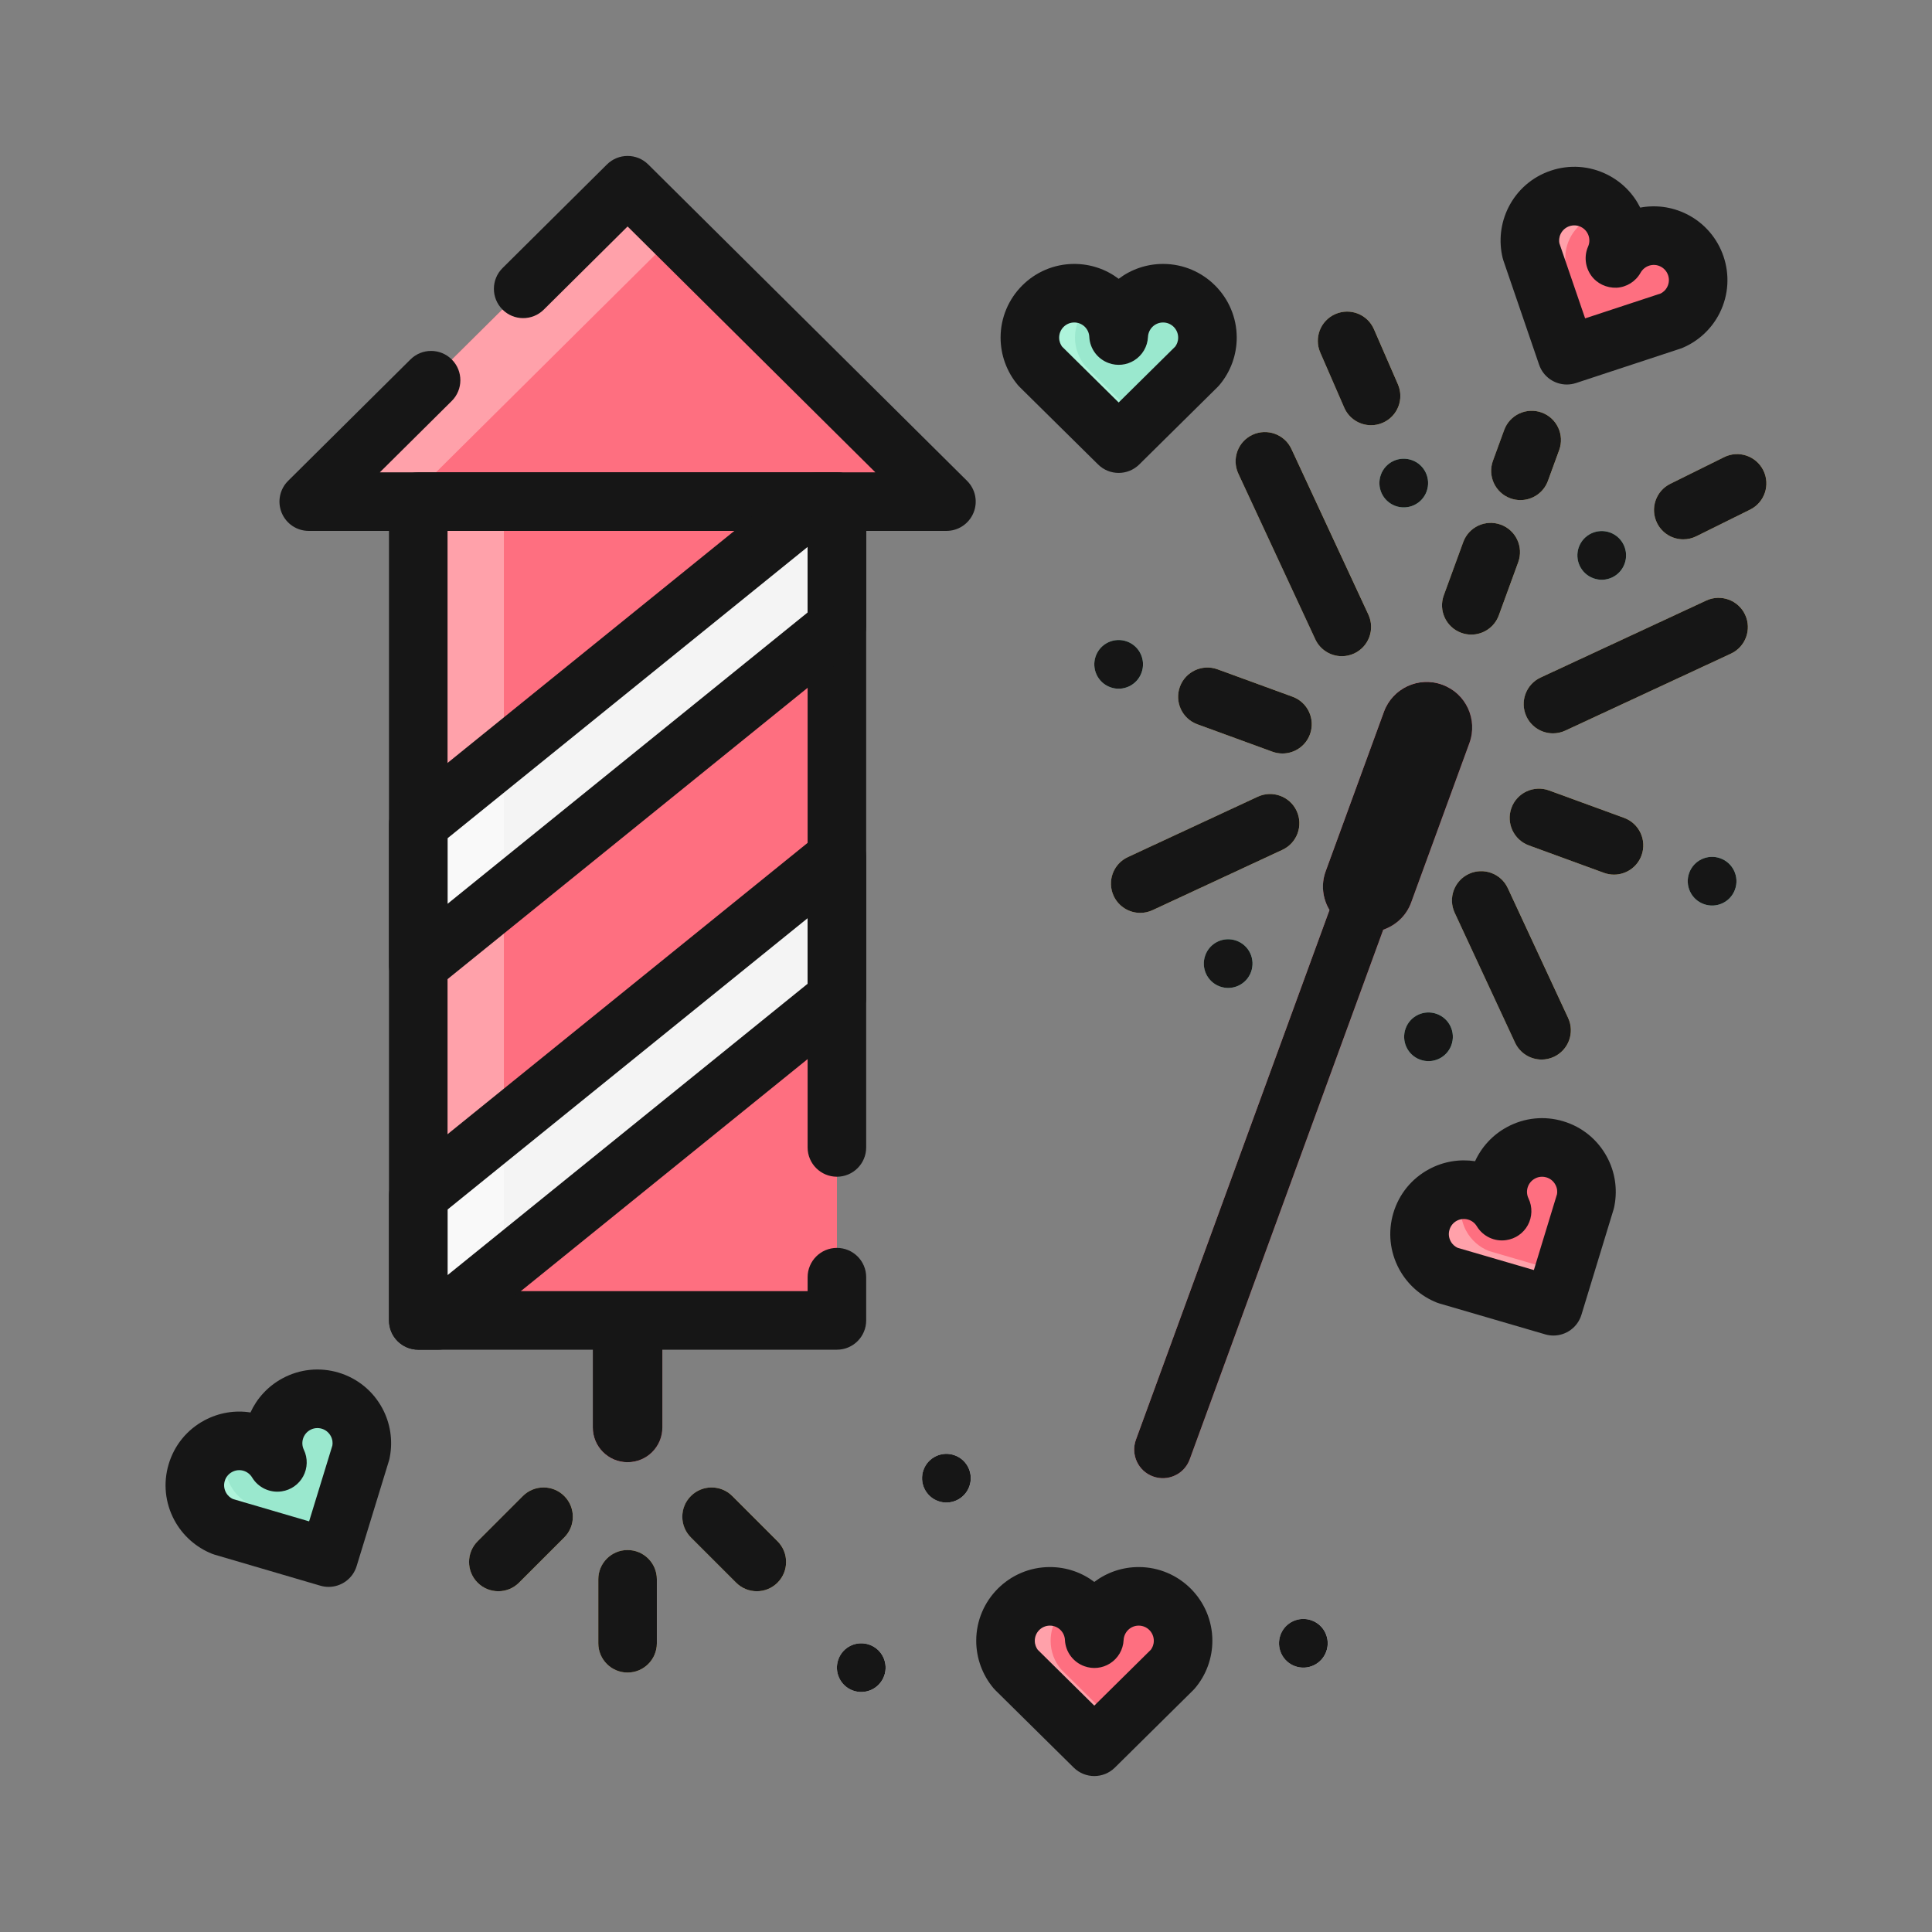 <?xml version="1.0" encoding="utf-8"?>
<!-- Generator: Adobe Illustrator 24.3.0, SVG Export Plug-In . SVG Version: 6.00 Build 0)  -->
<svg version="1.1" id="Layer_1" xmlns="http://www.w3.org/2000/svg" xmlns:xlink="http://www.w3.org/1999/xlink" x="0px" y="0px"
	 viewBox="0 0 300 300" enable-background="new 0 0 300 300" xml:space="preserve">
<rect x="0" y="0" width="300" height="300" fill="#808080" stroke="none"/>
<g>
	<g>
		<g>
			<path fill="#FE6F80" d="M97.457,28.761L47.946,77.892h17.008v127.141h27.104v5.399v10.179v1.039c0,2.984,2.415,5.402,5.399,5.402
				c2.984,0,5.399-2.418,5.399-5.402v-1.039v-10.179v-5.399h27.104V77.892h17.008L97.457,28.761z"/>
		</g>
		<g>
			<rect x="64.954" y="77.892" fill="#FFA1AA" width="13.287" height="127.141"/>
		</g>
		<g>
			<polygon fill="#FFA1AA" points="97.457,28.761 47.946,77.892 63.113,77.892 105.041,36.285 			"/>
		</g>
		<g>
			<path fill="#FFA1AA" d="M97.457,221.65v-1.039v-10.179v-5.399h-5.399v5.399v10.179v1.039c0,2.984,2.415,5.402,5.399,5.402
				c0.989,0,1.903-0.284,2.699-0.749C98.55,225.368,97.457,223.645,97.457,221.65z"/>
		</g>
		<g>
			<polygon fill="#F4F4F4" points="129.96,133.048 64.954,185.646 64.954,205.033 68.036,205.033 129.96,154.927 			"/>
		</g>
		<g>
			<polygon fill="#F9F9F9" points="78.241,174.895 64.954,185.646 64.954,205.033 68.036,205.033 78.241,196.775 			"/>
		</g>
		<g>
			<polygon fill="#F4F4F4" points="64.954,149.872 129.96,97.274 129.96,77.892 126.876,77.892 64.954,127.995 			"/>
		</g>
		<g>
			<polygon fill="#F9F9F9" points="78.241,117.245 64.954,127.995 64.954,149.872 78.241,139.122 			"/>
		</g>
		<g>
			<g>
				<path fill="#FFDA88" d="M97.457,259.715c-2.51,0-4.546-2.036-4.546-4.546v-9.936c0-2.51,2.036-4.546,4.546-4.546
					c2.51,0,4.546,2.036,4.546,4.546v9.936C102.004,257.678,99.967,259.715,97.457,259.715z"/>
			</g>
		</g>
		<g>
			<g>
				<path fill="#FFDA88" d="M117.525,247.088c-1.163,0-2.327-0.444-3.215-1.332l-7.021-7.024c-1.776-1.776-1.776-4.656,0-6.429
					c1.776-1.776,4.653-1.776,6.429,0l7.021,7.024c1.776,1.776,1.776,4.656,0,6.429
					C119.852,246.644,118.689,247.088,117.525,247.088z"/>
			</g>
		</g>
		<g>
			<g>
				<path fill="#FFDA88" d="M77.389,247.088c-1.163,0-2.327-0.444-3.214-1.332c-1.776-1.773-1.776-4.653,0-6.429l7.021-7.024
					c1.776-1.776,4.653-1.776,6.429,0c1.776,1.773,1.776,4.653,0,6.429l-7.021,7.024C79.715,246.644,78.552,247.088,77.389,247.088z
					"/>
			</g>
		</g>
		<g>
			<path fill="#FE6F80" d="M223.964,106.323c-3.667-1.341-7.72,0.545-9.063,4.209l-9.045,24.763
				c-0.758,2.075-0.459,4.259,0.592,6.015l-30.055,82.25c-0.841,2.306,0.343,4.86,2.649,5.701c2.306,0.844,4.854-0.343,5.698-2.649
				l30.055-82.25c1.933-0.666,3.573-2.143,4.333-4.221l9.046-24.757C229.514,111.716,227.629,107.66,223.964,106.323z"/>
		</g>
		<g>
			<path fill="#FFA1AA" d="M181.951,224.613l30.055-82.25c-1.051-1.755-1.35-3.94-0.592-6.015l9.045-24.763
				c0.852-2.326,2.8-3.925,5.044-4.449c-0.474-0.323-0.977-0.609-1.539-0.814c-3.667-1.341-7.72,0.545-9.063,4.209l-9.045,24.763
				c-0.758,2.075-0.459,4.259,0.592,6.015l-30.055,82.25c-0.841,2.306,0.343,4.86,2.649,5.701c1.261,0.462,2.584,0.299,3.67-0.302
				C181.744,227.78,181.392,226.146,181.951,224.613z"/>
		</g>
		<g>
			<g>
				<path fill="#FFDA88" d="M228.469,98.541c-0.518,0-1.045-0.089-1.56-0.275c-2.359-0.861-3.573-3.472-2.712-5.831l3.016-8.258
					c0.865-2.359,3.472-3.564,5.831-2.712c2.359,0.861,3.573,3.472,2.711,5.831l-3.016,8.258
					C232.066,97.399,230.325,98.541,228.469,98.541z"/>
			</g>
		</g>
		<g>
			<g>
				<path fill="#FFDA88" d="M208.369,101.895c-1.714,0-3.357-0.974-4.126-2.631l-11.949-25.716
					c-1.057-2.276-0.071-4.979,2.208-6.038c2.264-1.054,4.979-0.071,6.038,2.208l11.949,25.716c1.057,2.276,0.071,4.979-2.208,6.038
					C209.662,101.758,209.011,101.895,208.369,101.895z"/>
			</g>
		</g>
		<g>
			<g>
				<path fill="#FFDA88" d="M241.153,113.873c-1.714,0-3.357-0.974-4.126-2.632c-1.057-2.276-0.071-4.978,2.208-6.038l25.719-11.952
					c2.267-1.054,4.979-0.071,6.038,2.208c1.057,2.276,0.071,4.979-2.208,6.038l-25.719,11.952
					C242.446,113.737,241.795,113.873,241.153,113.873z"/>
			</g>
		</g>
		<g>
			<g>
				<path fill="#FFDA88" d="M250.63,135.812c-0.518,0-1.045-0.089-1.56-0.275l-11.656-4.259c-2.359-0.861-3.573-3.472-2.711-5.831
					c0.864-2.356,3.472-3.564,5.831-2.712l11.656,4.259c2.359,0.861,3.573,3.472,2.711,5.831
					C254.227,134.67,252.486,135.812,250.63,135.812z"/>
			</g>
		</g>
		<g>
			<g>
				<path fill="#FFDA88" d="M199.151,117.002c-0.518,0-1.045-0.089-1.56-0.275l-11.659-4.259c-2.359-0.861-3.573-3.472-2.711-5.831
					c0.864-2.359,3.475-3.561,5.831-2.711l11.659,4.259c2.359,0.861,3.573,3.472,2.711,5.831
					C202.748,115.86,201.007,117.002,199.151,117.002z"/>
			</g>
		</g>
		<g>
			<g>
				<path fill="#FFDA88" d="M177.064,141.753c-1.714,0-3.357-0.973-4.126-2.631c-1.057-2.276-0.071-4.979,2.208-6.038l20.166-9.371
					c2.267-1.054,4.978-0.071,6.038,2.208c1.057,2.276,0.071,4.979-2.208,6.038l-20.166,9.371
					C178.358,141.617,177.707,141.753,177.064,141.753z"/>
			</g>
		</g>
		<g>
			<g>
				<path fill="#FFDA88" d="M239.386,164.527c-1.714,0-3.357-0.974-4.126-2.631l-9.371-20.163c-1.057-2.276-0.071-4.979,2.208-6.038
					c2.267-1.053,4.978-0.071,6.038,2.208l9.371,20.163c1.057,2.276,0.071,4.979-2.208,6.038
					C240.679,164.39,240.028,164.527,239.386,164.527z"/>
			</g>
		</g>
		<g>
			<g>
				<path fill="#FFDA88" d="M236.1,77.656c-0.518,0-1.045-0.089-1.56-0.275c-2.359-0.861-3.573-3.472-2.711-5.831l1.746-4.78
					c0.864-2.359,3.472-3.561,5.831-2.711c2.359,0.861,3.573,3.472,2.711,5.831l-1.746,4.78
					C239.696,76.513,237.956,77.656,236.1,77.656z"/>
			</g>
		</g>
		<g>
			<path fill="#9AE8CE" d="M221.534,76.309c-0.719,1.962-2.889,2.968-4.851,2.252c-1.962-0.719-2.971-2.886-2.252-4.851
				c0.716-1.962,2.886-2.971,4.848-2.252C221.241,72.174,222.248,74.344,221.534,76.309z"/>
		</g>
		<g>
			<path fill="#9AE8CE" d="M252.273,87.542c-0.713,1.963-2.883,2.972-4.845,2.253c-1.962-0.716-2.972-2.886-2.255-4.848
				c0.719-1.966,2.886-2.969,4.851-2.256C251.986,83.41,252.992,85.579,252.273,87.542z"/>
		</g>
		<g>
			<path fill="#9AE8CE" d="M269.414,138.133c-0.719,1.962-2.889,2.969-4.851,2.249c-1.962-0.714-2.969-2.883-2.255-4.845
				c0.719-1.965,2.889-2.975,4.851-2.256C269.121,134.001,270.13,136.165,269.414,138.133z"/>
		</g>
		<g>
			<path fill="#9AE8CE" d="M225.376,162.289c-0.719,1.966-2.886,2.972-4.851,2.256c-1.962-0.719-2.969-2.889-2.252-4.851
				c0.716-1.962,2.886-2.969,4.848-2.25C225.083,158.157,226.093,160.327,225.376,162.289z"/>
		</g>
		<g>
			<path fill="#9AE8CE" d="M194.267,150.923c-0.719,1.963-2.883,2.972-4.851,2.256c-1.962-0.719-2.969-2.889-2.249-4.851
				c0.713-1.963,2.883-2.969,4.848-2.253C193.977,146.791,194.987,148.96,194.267,150.923z"/>
		</g>
		<g>
			<path fill="#FFFFFF" d="M150.517,230.829c-0.716,1.963-2.883,2.972-4.848,2.256c-1.966-0.719-2.972-2.889-2.25-4.851
				c0.71-1.962,2.883-2.969,4.848-2.253C150.227,226.697,151.239,228.867,150.517,230.829z"/>
		</g>
		<g>
			<path fill="#FFFFFF" d="M205.945,256.465c-0.722,1.963-2.883,2.972-4.854,2.256c-1.96-0.719-2.966-2.889-2.249-4.851
				c0.716-1.963,2.883-2.969,4.848-2.253C205.654,252.333,206.661,254.503,205.945,256.465z"/>
		</g>
		<g>
			<path fill="#FFFFFF" d="M137.295,260.248c-0.722,1.962-2.883,2.971-4.854,2.255c-1.96-0.719-2.966-2.889-2.25-4.851
				c0.716-1.962,2.883-2.969,4.848-2.252C137.005,256.116,138.011,258.285,137.295,260.248z"/>
		</g>
		<g>
			<path fill="#9AE8CE" d="M177.263,104.458c-0.719,1.962-2.886,2.972-4.851,2.255c-1.963-0.719-2.969-2.889-2.253-4.851
				c0.717-1.962,2.886-2.969,4.848-2.252C176.973,100.326,177.982,102.495,177.263,104.458z"/>
		</g>
		<g>
			<g>
				<path fill="#FFDA88" d="M212.909,66.029c-1.755,0-3.427-1.021-4.171-2.732l-3.721-8.551c-1.003-2.303,0.05-4.982,2.353-5.982
					c2.314-1.007,4.984,0.053,5.982,2.353l3.72,8.551c1.004,2.303-0.05,4.982-2.353,5.982
					C214.129,65.908,213.513,66.029,212.909,66.029z"/>
			</g>
		</g>
		<g>
			<g>
				<path fill="#FFDA88" d="M261.39,83.747c-1.672,0-3.283-0.926-4.076-2.528c-1.116-2.25-0.195-4.979,2.054-6.092l8.359-4.141
					c2.247-1.119,4.976-0.196,6.091,2.054c1.116,2.25,0.196,4.979-2.054,6.092l-8.359,4.141
					C262.757,83.596,262.068,83.747,261.39,83.747z"/>
			</g>
		</g>
		<g>
			<path fill="#9AE8CE" d="M187.498,52.425c0-3.81-3.084-6.897-6.891-6.897c-3.703,0-6.71,2.916-6.885,6.574l-0.021-0.009h-0.009
				c-0.172-3.65-3.182-6.565-6.879-6.565c-3.806,0-6.891,3.087-6.891,6.897c0,1.69,0.609,3.244,1.622,4.446l0,0l12.165,12.017
				l12.162-12.017v-0.006C186.889,55.669,187.498,54.115,187.498,52.425z"/>
		</g>
		<g>
			<path fill="#AEF4DB" d="M168.546,56.868c-1.012-1.202-1.622-2.756-1.622-4.446c0-2.528,1.371-4.712,3.395-5.914
				c-1.027-0.612-2.22-0.983-3.505-0.983c-3.806,0-6.891,3.087-6.891,6.897c0,1.69,0.609,3.244,1.622,4.446l12.165,12.017
				l3.499-3.457L168.546,56.868z"/>
		</g>
		<g>
			<path fill="#FE6F80" d="M183.715,254.775c0-3.809-3.084-6.897-6.891-6.897c-3.703,0-6.71,2.915-6.885,6.574l-0.021-0.009h-0.009
				c-0.171-3.65-3.182-6.565-6.879-6.565c-3.807,0-6.891,3.087-6.891,6.897c0,1.69,0.61,3.244,1.622,4.446l0,0l12.165,12.017
				l12.162-12.017v-0.006C183.106,258.019,183.715,256.465,183.715,254.775z"/>
		</g>
		<g>
			<path fill="#9AE8CE" d="M55.37,220.833c-1.806-3.354-5.985-4.612-9.336-2.806c-3.262,1.755-4.526,5.748-2.945,9.051l-0.024,0.003
				l-0.009,0.003c-1.88-3.132-5.911-4.271-9.167-2.519c-3.353,1.802-4.605,5.982-2.8,9.339c0.799,1.489,2.075,2.566,3.534,3.146l0,0
				l16.41,4.813l5.014-16.344l-0.006-0.006C56.37,223.98,56.172,222.322,55.37,220.833z"/>
		</g>
		<g>
			<path fill="#AEF4DB" d="M39.342,233.83c-1.459-0.58-2.735-1.658-3.534-3.146c-1.196-2.226-1.027-4.798,0.186-6.814
				c-0.716,0.122-1.43,0.332-2.105,0.696c-3.353,1.802-4.605,5.982-2.8,9.339c0.799,1.489,2.075,2.566,3.534,3.146l16.41,4.813
				l1.296-4.224L39.342,233.83z"/>
		</g>
		<g>
			<path fill="#FE6F80" d="M245.527,181.798c-1.808-3.351-5.991-4.603-9.338-2.791c-3.259,1.758-4.52,5.754-2.933,9.054
				l-0.024,0.003l-0.009,0.003c-1.886-3.129-5.92-4.262-9.17-2.507c-3.351,1.811-4.597,5.994-2.785,9.344
				c0.802,1.486,2.078,2.563,3.54,3.14l0,0l16.413,4.792l4.99-16.354l-0.003-0.006C246.534,184.941,246.333,183.287,245.527,181.798
				z"/>
		</g>
		<g>
			<path fill="#FFA1AA" d="M231.205,194.256c-1.463-0.577-2.738-1.655-3.54-3.14c-1.11-2.054-1.063-4.413-0.095-6.355
				c-1.187-0.044-2.397,0.195-3.516,0.799c-3.351,1.811-4.597,5.994-2.785,9.344c0.802,1.486,2.078,2.563,3.54,3.14l16.413,4.792
				l1.584-5.195L231.205,194.256z"/>
		</g>
		<g>
			<path fill="#FE6F80" d="M262.976,46.556c1.696-3.41,0.305-7.548-3.102-9.244c-3.315-1.649-7.305-0.376-9.093,2.824l-0.015-0.021
				h-0.006c1.474-3.345,0.074-7.299-3.235-8.945c-3.407-1.693-7.548-0.305-9.244,3.111c-0.749,1.51-0.897,3.173-0.527,4.7l0,0
				l5.544,16.179l16.241-5.348l0.003-0.003C260.984,49.187,262.222,48.071,262.976,46.556z"/>
		</g>
		<g>
			<path fill="#FFA1AA" d="M243.245,41.705c-0.37-1.527-0.222-3.191,0.527-4.7c1.231-2.477,3.75-3.869,6.34-3.81
				c-0.621-0.823-1.415-1.533-2.401-2.024c-3.407-1.693-7.548-0.305-9.244,3.111c-0.749,1.51-0.897,3.173-0.527,4.7l5.544,16.179
				l3.928-1.293L243.245,41.705z"/>
		</g>
		<g>
			<path fill="#FFA1AA" d="M164.763,259.221c-1.012-1.202-1.622-2.756-1.622-4.446c0-2.528,1.37-4.712,3.395-5.914
				c-1.027-0.613-2.22-0.983-3.504-0.983c-3.807,0-6.891,3.087-6.891,6.897c0,1.69,0.61,3.244,1.622,4.446l12.165,12.017
				l3.499-3.457L164.763,259.221z"/>
		</g>
	</g>
	<g>
		<g>
			<path fill="#161616" d="M129.954,209.58H64.948c-2.512,0-4.547-2.036-4.547-4.547V77.893c0-2.51,2.035-4.547,4.547-4.547h65.006
				c2.512,0,4.546,2.036,4.546,4.547v100.282c0,2.51-2.035,4.546-4.546,4.546c-2.511,0-4.547-2.036-4.547-4.546V82.439H69.495
				v118.048h55.913v-2.167c0-2.51,2.035-4.546,4.547-4.546c2.512,0,4.546,2.036,4.546,4.546v6.713
				C134.501,207.543,132.466,209.58,129.954,209.58z"/>
		</g>
		<g>
			<path fill="#161616" d="M146.962,82.439H47.941c-1.843,0-3.502-1.113-4.203-2.815c-0.703-1.702-0.306-3.661,1-4.958
				l18.998-18.852c1.782-1.773,4.662-1.761,6.43,0.024c1.769,1.782,1.757,4.662-0.025,6.429L58.977,73.346h76.949l-38.475-38.18
				l-13.01,12.911c-1.783,1.773-4.663,1.761-6.429-0.024c-1.77-1.782-1.758-4.662,0.024-6.429l16.213-16.09
				c1.773-1.758,4.632-1.758,6.405,0l49.511,49.132c1.307,1.297,1.703,3.256,1,4.958C150.464,81.326,148.805,82.439,146.962,82.439z
				"/>
		</g>
		<g>
			<path fill="#161616" d="M92.051,205.033v5.399v10.179v1.039c0,2.984,2.418,5.402,5.4,5.402c2.982,0,5.4-2.418,5.4-5.402v-1.039
				v-10.179v-5.399H92.051z"/>
		</g>
		<g>
			<path fill="#161616" d="M68.03,209.58h-3.081c-2.512,0-4.547-2.036-4.547-4.547v-19.387c0-1.373,0.62-2.67,1.687-3.534
				l65.006-52.598c1.363-1.104,3.238-1.323,4.817-0.568c1.582,0.755,2.588,2.35,2.588,4.102v21.88c0,1.373-0.62,2.67-1.687,3.534
				l-61.925,50.106C70.081,209.221,69.07,209.58,68.03,209.58z M69.495,187.815V198l55.913-45.242v-10.182L69.495,187.815z"/>
		</g>
		<g>
			<path fill="#161616" d="M64.948,154.418c-0.666,0-1.335-0.145-1.958-0.444c-1.582-0.755-2.589-2.35-2.589-4.102v-21.877
				c0-1.373,0.62-2.67,1.687-3.534l61.922-50.103c0.808-0.654,1.819-1.012,2.859-1.012h3.084c2.512,0,4.546,2.036,4.546,4.547
				v19.382c0,1.373-0.62,2.67-1.687,3.534l-65.006,52.598C66.983,154.075,65.97,154.418,64.948,154.418z M69.495,130.165v10.179
				l55.913-45.24V84.925L69.495,130.165z"/>
		</g>
		<g>
			<path fill="#161616" d="M97.451,259.715c-2.511,0-4.546-2.036-4.546-4.546v-9.936c0-2.51,2.035-4.547,4.546-4.547
				s4.547,2.036,4.547,4.547v9.936C101.998,257.678,99.963,259.715,97.451,259.715z"/>
		</g>
		<g>
			<path fill="#161616" d="M117.521,247.088c-1.163,0-2.326-0.444-3.215-1.332l-7.024-7.024c-1.776-1.776-1.776-4.653,0-6.429
				c1.776-1.776,4.653-1.776,6.429,0l7.024,7.024c1.776,1.776,1.776,4.653,0,6.429C119.848,246.644,118.684,247.088,117.521,247.088
				z"/>
		</g>
		<g>
			<path fill="#161616" d="M77.382,247.088c-1.163,0-2.326-0.444-3.215-1.332c-1.776-1.776-1.776-4.653,0-6.429l7.024-7.024
				c1.776-1.776,4.653-1.776,6.429,0c1.776,1.776,1.776,4.653,0,6.429l-7.024,7.024C79.708,246.644,78.545,247.088,77.382,247.088z"
				/>
		</g>
		<g>
			<path fill="#161616" d="M223.958,106.323c-3.667-1.341-7.719,0.545-9.063,4.209l-9.046,24.763
				c-0.758,2.075-0.459,4.259,0.592,6.015l-30.055,82.25c-0.84,2.306,0.343,4.86,2.649,5.701c2.306,0.844,4.854-0.343,5.698-2.649
				l30.055-82.25c1.933-0.666,3.573-2.143,4.333-4.221l9.046-24.757C229.508,111.716,227.623,107.66,223.958,106.323z"/>
		</g>
		<g>
			<path fill="#161616" d="M228.464,98.541c-0.518,0-1.045-0.089-1.56-0.275c-2.359-0.861-3.573-3.472-2.711-5.831l3.016-8.258
				c0.861-2.359,3.469-3.567,5.831-2.711c2.359,0.861,3.573,3.472,2.711,5.831l-3.016,8.258
				C232.06,97.398,230.319,98.541,228.464,98.541z"/>
		</g>
		<g>
			<path fill="#161616" d="M208.363,101.895c-1.714,0-3.357-0.974-4.126-2.631l-11.949-25.716c-1.057-2.276-0.071-4.979,2.208-6.038
				c2.267-1.051,4.979-0.071,6.038,2.208l11.949,25.716c1.057,2.276,0.071,4.979-2.208,6.038
				C209.656,101.758,209.005,101.895,208.363,101.895z"/>
		</g>
		<g>
			<path fill="#161616" d="M241.147,113.873c-1.714,0-3.357-0.974-4.126-2.631c-1.057-2.276-0.071-4.979,2.208-6.038l25.719-11.952
				c2.27-1.051,4.982-0.071,6.038,2.208c1.057,2.276,0.071,4.979-2.208,6.038l-25.719,11.952
				C242.44,113.737,241.789,113.873,241.147,113.873z"/>
		</g>
		<g>
			<path fill="#161616" d="M250.625,135.812c-0.518,0-1.045-0.089-1.56-0.275l-11.656-4.259c-2.359-0.861-3.573-3.472-2.711-5.831
				c0.864-2.359,3.475-3.567,5.831-2.711l11.656,4.259c2.359,0.861,3.573,3.472,2.711,5.831
				C254.221,134.67,252.48,135.812,250.625,135.812z"/>
		</g>
		<g>
			<path fill="#161616" d="M199.145,117.002c-0.518,0-1.045-0.089-1.56-0.275l-11.659-4.259c-2.359-0.861-3.573-3.472-2.711-5.831
				c0.864-2.359,3.469-3.564,5.831-2.711l11.659,4.259c2.359,0.861,3.573,3.472,2.711,5.831
				C202.742,115.859,201.001,117.002,199.145,117.002z"/>
		</g>
		<g>
			<path fill="#161616" d="M177.058,141.753c-1.714,0-3.357-0.974-4.126-2.631c-1.057-2.276-0.071-4.979,2.208-6.038l20.166-9.371
				c2.27-1.051,4.981-0.071,6.038,2.208c1.057,2.276,0.071,4.979-2.208,6.038l-20.166,9.371
				C178.352,141.617,177.701,141.753,177.058,141.753z"/>
		</g>
		<g>
			<path fill="#161616" d="M239.38,164.527c-1.714,0-3.357-0.974-4.126-2.631l-9.371-20.163c-1.057-2.276-0.071-4.979,2.208-6.038
				c2.27-1.051,4.979-0.071,6.038,2.208l9.371,20.163c1.057,2.276,0.071,4.979-2.208,6.038
				C240.673,164.39,240.022,164.527,239.38,164.527z"/>
		</g>
		<g>
			<path fill="#161616" d="M236.094,77.656c-0.518,0-1.045-0.089-1.56-0.275c-2.359-0.861-3.573-3.472-2.711-5.831l1.746-4.78
				c0.864-2.359,3.469-3.564,5.831-2.711c2.359,0.861,3.573,3.472,2.711,5.831l-1.746,4.78
				C239.691,76.513,237.95,77.656,236.094,77.656z"/>
		</g>
		<g>
			<path fill="#161616" d="M221.528,76.309c-0.719,1.962-2.889,2.968-4.851,2.252c-1.963-0.719-2.972-2.886-2.253-4.851
				c0.716-1.962,2.886-2.971,4.848-2.252C221.235,72.174,222.242,74.344,221.528,76.309z"/>
		</g>
		<g>
			<path fill="#161616" d="M252.267,87.542c-0.714,1.963-2.883,2.972-4.846,2.253c-1.962-0.716-2.972-2.886-2.255-4.848
				c0.719-1.966,2.886-2.969,4.851-2.256C251.98,83.41,252.987,85.579,252.267,87.542z"/>
		</g>
		<g>
			<path fill="#161616" d="M269.408,138.133c-0.719,1.962-2.889,2.969-4.851,2.249c-1.962-0.714-2.969-2.883-2.256-4.845
				c0.719-1.965,2.889-2.975,4.851-2.256C269.115,134.001,270.125,136.165,269.408,138.133z"/>
		</g>
		<g>
			<path fill="#161616" d="M225.37,162.289c-0.719,1.966-2.886,2.972-4.851,2.256c-1.962-0.719-2.969-2.889-2.253-4.851
				c0.716-1.962,2.886-2.969,4.848-2.25C225.077,158.157,226.087,160.327,225.37,162.289z"/>
		</g>
		<g>
			<path fill="#161616" d="M194.262,150.923c-0.719,1.963-2.883,2.972-4.851,2.256c-1.962-0.719-2.969-2.889-2.25-4.851
				c0.714-1.963,2.883-2.969,4.848-2.253C193.972,146.791,194.981,148.96,194.262,150.923z"/>
		</g>
		<g>
			<path fill="#161616" d="M150.512,230.829c-0.719,1.963-2.883,2.972-4.851,2.256c-1.963-0.719-2.969-2.889-2.25-4.851
				c0.713-1.962,2.883-2.969,4.848-2.253C150.222,226.697,151.232,228.867,150.512,230.829z"/>
		</g>
		<g>
			<path fill="#161616" d="M205.938,256.465c-0.722,1.963-2.883,2.972-4.854,2.256c-1.96-0.719-2.966-2.889-2.25-4.851
				c0.716-1.963,2.883-2.969,4.848-2.253C205.648,252.333,206.655,254.503,205.938,256.465z"/>
		</g>
		<g>
			<path fill="#161616" d="M137.289,260.248c-0.722,1.962-2.883,2.971-4.854,2.255c-1.959-0.719-2.966-2.889-2.249-4.851
				c0.716-1.962,2.883-2.969,4.848-2.252C136.999,256.116,138.005,258.285,137.289,260.248z"/>
		</g>
		<g>
			<path fill="#161616" d="M177.257,104.458c-0.719,1.962-2.886,2.972-4.851,2.255c-1.962-0.719-2.969-2.889-2.252-4.851
				c0.716-1.962,2.886-2.969,4.848-2.252C176.967,100.326,177.976,102.495,177.257,104.458z"/>
		</g>
		<g>
			<path fill="#161616" d="M212.903,66.029c-1.755,0-3.428-1.021-4.171-2.732l-3.721-8.551c-1.003-2.303,0.05-4.982,2.353-5.982
				c2.315-1.006,4.984,0.053,5.982,2.353l3.721,8.551c1.003,2.303-0.05,4.982-2.353,5.982
				C214.123,65.908,213.507,66.029,212.903,66.029z"/>
		</g>
		<g>
			<path fill="#161616" d="M261.384,83.747c-1.672,0-3.283-0.926-4.076-2.528c-1.116-2.249-0.195-4.979,2.054-6.091l8.359-4.141
				c2.25-1.119,4.976-0.195,6.091,2.054c1.116,2.25,0.195,4.979-2.054,6.092l-8.359,4.141
				C262.751,83.596,262.062,83.747,261.384,83.747z"/>
		</g>
		<g>
			<path fill="#161616" d="M173.705,73.435c-1.154,0-2.309-0.438-3.194-1.311l-12.165-12.017c-0.101-0.098-0.195-0.201-0.284-0.305
				c-1.735-2.06-2.691-4.68-2.691-7.376c0-6.311,5.13-11.443,11.437-11.443c2.587,0,4.979,0.855,6.897,2.309
				c1.921-1.453,4.31-2.309,6.897-2.309c6.308,0,11.437,5.133,11.437,11.443c0,2.705-0.962,5.328-2.705,7.382
				c-0.086,0.101-0.175,0.198-0.269,0.29l-12.162,12.023C176.017,72.997,174.859,73.435,173.705,73.435z M164.92,53.822l8.785,8.676
				l8.782-8.679c0.228-0.308,0.459-0.77,0.459-1.394c0-1.297-1.051-2.35-2.344-2.35c-1.255,0-2.282,0.986-2.344,2.244
				c-0.071,1.489-0.867,2.847-2.128,3.638c-1.187,0.743-2.649,0.9-3.957,0.423c-1.693-0.604-2.936-2.179-3.025-4.073
				c-0.059-1.252-1.086-2.232-2.338-2.232c-1.294,0-2.344,1.054-2.344,2.35C164.464,53.047,164.695,53.515,164.92,53.822z
				 M185.867,56.871h0.03H185.867z"/>
		</g>
		<g>
			<path fill="#161616" d="M169.922,275.784c-1.154,0-2.309-0.438-3.194-1.311l-12.165-12.017c-0.101-0.098-0.195-0.201-0.284-0.305
				c-1.735-2.06-2.691-4.68-2.691-7.376c0-6.311,5.13-11.443,11.437-11.443c2.587,0,4.979,0.855,6.897,2.309
				c1.921-1.453,4.31-2.309,6.897-2.309c6.308,0,11.437,5.132,11.437,11.443c0,2.705-0.962,5.328-2.705,7.382
				c-0.086,0.101-0.175,0.198-0.269,0.29l-12.162,12.023C172.234,275.346,171.076,275.784,169.922,275.784z M161.137,256.172
				l8.785,8.676l8.782-8.678c0.228-0.308,0.459-0.77,0.459-1.394c0-1.297-1.051-2.35-2.344-2.35c-1.255,0-2.282,0.986-2.344,2.244
				c-0.071,1.489-0.867,2.848-2.128,3.638c-1.187,0.746-2.649,0.897-3.957,0.423c-1.693-0.604-2.936-2.179-3.025-4.073
				c-0.059-1.252-1.086-2.232-2.338-2.232c-1.293,0-2.344,1.054-2.344,2.35C160.681,255.396,160.912,255.864,161.137,256.172z
				 M182.084,259.221h0.03H182.084z"/>
		</g>
		<g>
			<path fill="#161616" d="M51.029,246.41c-0.423,0-0.854-0.059-1.282-0.184l-16.408-4.813c-0.135-0.039-0.268-0.086-0.398-0.136
				c-2.506-0.998-4.586-2.85-5.862-5.221c-1.447-2.691-1.761-5.784-0.885-8.708c0.878-2.93,2.843-5.34,5.535-6.787
				c2.276-1.222,4.788-1.61,7.165-1.234c1.003-2.19,2.702-4.076,4.98-5.304c2.689-1.444,5.785-1.758,8.711-0.882
				c2.926,0.882,5.334,2.847,6.783,5.538c0,0,0,0,0.002,0.003c1.245,2.312,1.653,4.987,1.162,7.554
				c-0.034,0.207-0.081,0.414-0.144,0.616l-5.013,16.345C54.775,245.152,52.977,246.41,51.029,246.41z M36.154,232.762l11.844,3.475
				l3.614-11.783c0.061-0.373,0.052-0.9-0.252-1.465c-0.299-0.553-0.793-0.959-1.394-1.139c-0.602-0.175-1.234-0.115-1.782,0.18
				c-1.105,0.595-1.545,1.951-1.002,3.087c0.627,1.311,0.59,2.848-0.102,4.126c-0.681,1.258-1.914,2.122-3.327,2.332
				c-1.791,0.278-3.635-0.545-4.6-2.149c-0.647-1.075-2.011-1.456-3.117-0.855c-0.552,0.296-0.953,0.787-1.134,1.388
				c-0.179,0.601-0.114,1.237,0.184,1.791C35.382,232.297,35.806,232.599,36.154,232.762z"/>
		</g>
		<g>
			<path fill="#161616" d="M241.218,207.383c-0.423,0-0.852-0.059-1.276-0.184l-16.413-4.792c-0.136-0.038-0.266-0.083-0.397-0.133
				c-2.507-0.992-4.591-2.842-5.872-5.21c-1.45-2.688-1.77-5.781-0.9-8.708c0.873-2.93,2.836-5.343,5.526-6.796
				c2.276-1.231,4.789-1.607,7.163-1.249c1-2.187,2.696-4.079,4.976-5.307c2.685-1.45,5.781-1.77,8.699-0.897
				c2.93,0.873,5.343,2.839,6.796,5.526l0,0c1.252,2.315,1.666,4.988,1.175,7.56c-0.033,0.207-0.08,0.414-0.142,0.616l-4.99,16.354
				C244.965,206.122,243.165,207.383,241.218,207.383z M226.329,193.756l11.849,3.457l3.596-11.789
				c0.062-0.373,0.053-0.9-0.252-1.462c0-0.003,0-0.003-0.003-0.003c-0.296-0.553-0.793-0.956-1.394-1.137
				c-0.349-0.104-1.045-0.216-1.779,0.184c-1.107,0.598-1.545,1.951-1.001,3.087c0.633,1.317,0.595,2.859-0.104,4.144
				c-0.69,1.267-1.939,2.128-3.362,2.327c-1.779,0.269-3.599-0.56-4.558-2.149c-0.645-1.071-2.016-1.444-3.114-0.855
				c-0.551,0.299-0.953,0.793-1.131,1.394c-0.18,0.601-0.115,1.237,0.184,1.791C225.557,193.291,225.983,193.59,226.329,193.756z"/>
		</g>
		<g>
			<path fill="#161616" d="M243.293,59.707c-1.891,0-3.656-1.187-4.301-3.072l-5.544-16.179c-0.044-0.133-0.086-0.266-0.118-0.403
				c-0.633-2.614-0.323-5.381,0.873-7.793c1.361-2.741,3.706-4.786,6.604-5.76c2.895-0.974,5.997-0.761,8.738,0.598
				c2.318,1.154,4.076,2.986,5.15,5.141c2.359-0.447,4.881-0.148,7.199,1.003c5.647,2.812,7.956,9.691,5.147,15.338v0.003
				c-1.205,2.415-3.229,4.333-5.704,5.399c-0.124,0.053-0.249,0.104-0.376,0.145l-16.244,5.352
				C244.243,59.633,243.763,59.707,243.293,59.707z M242.135,37.759l4.002,11.677l11.73-3.863c0.34-0.172,0.755-0.485,1.033-1.042
				c0.577-1.16,0.101-2.572-1.06-3.149c-1.113-0.559-2.481-0.133-3.096,0.971c-0.761,1.362-2.164,2.238-3.718,2.324
				c-1.551,0.056-3.049-0.63-3.952-1.897c-0.932-1.305-1.122-3.025-0.477-4.49c0.503-1.152,0.018-2.489-1.104-3.049
				c-0.559-0.278-1.196-0.32-1.791-0.121c-0.595,0.201-1.077,0.622-1.356,1.184C242.07,36.862,242.07,37.38,242.135,37.759z
				 M262.97,46.556H263H262.97z"/>
		</g>
	</g>
</g>
</svg>
